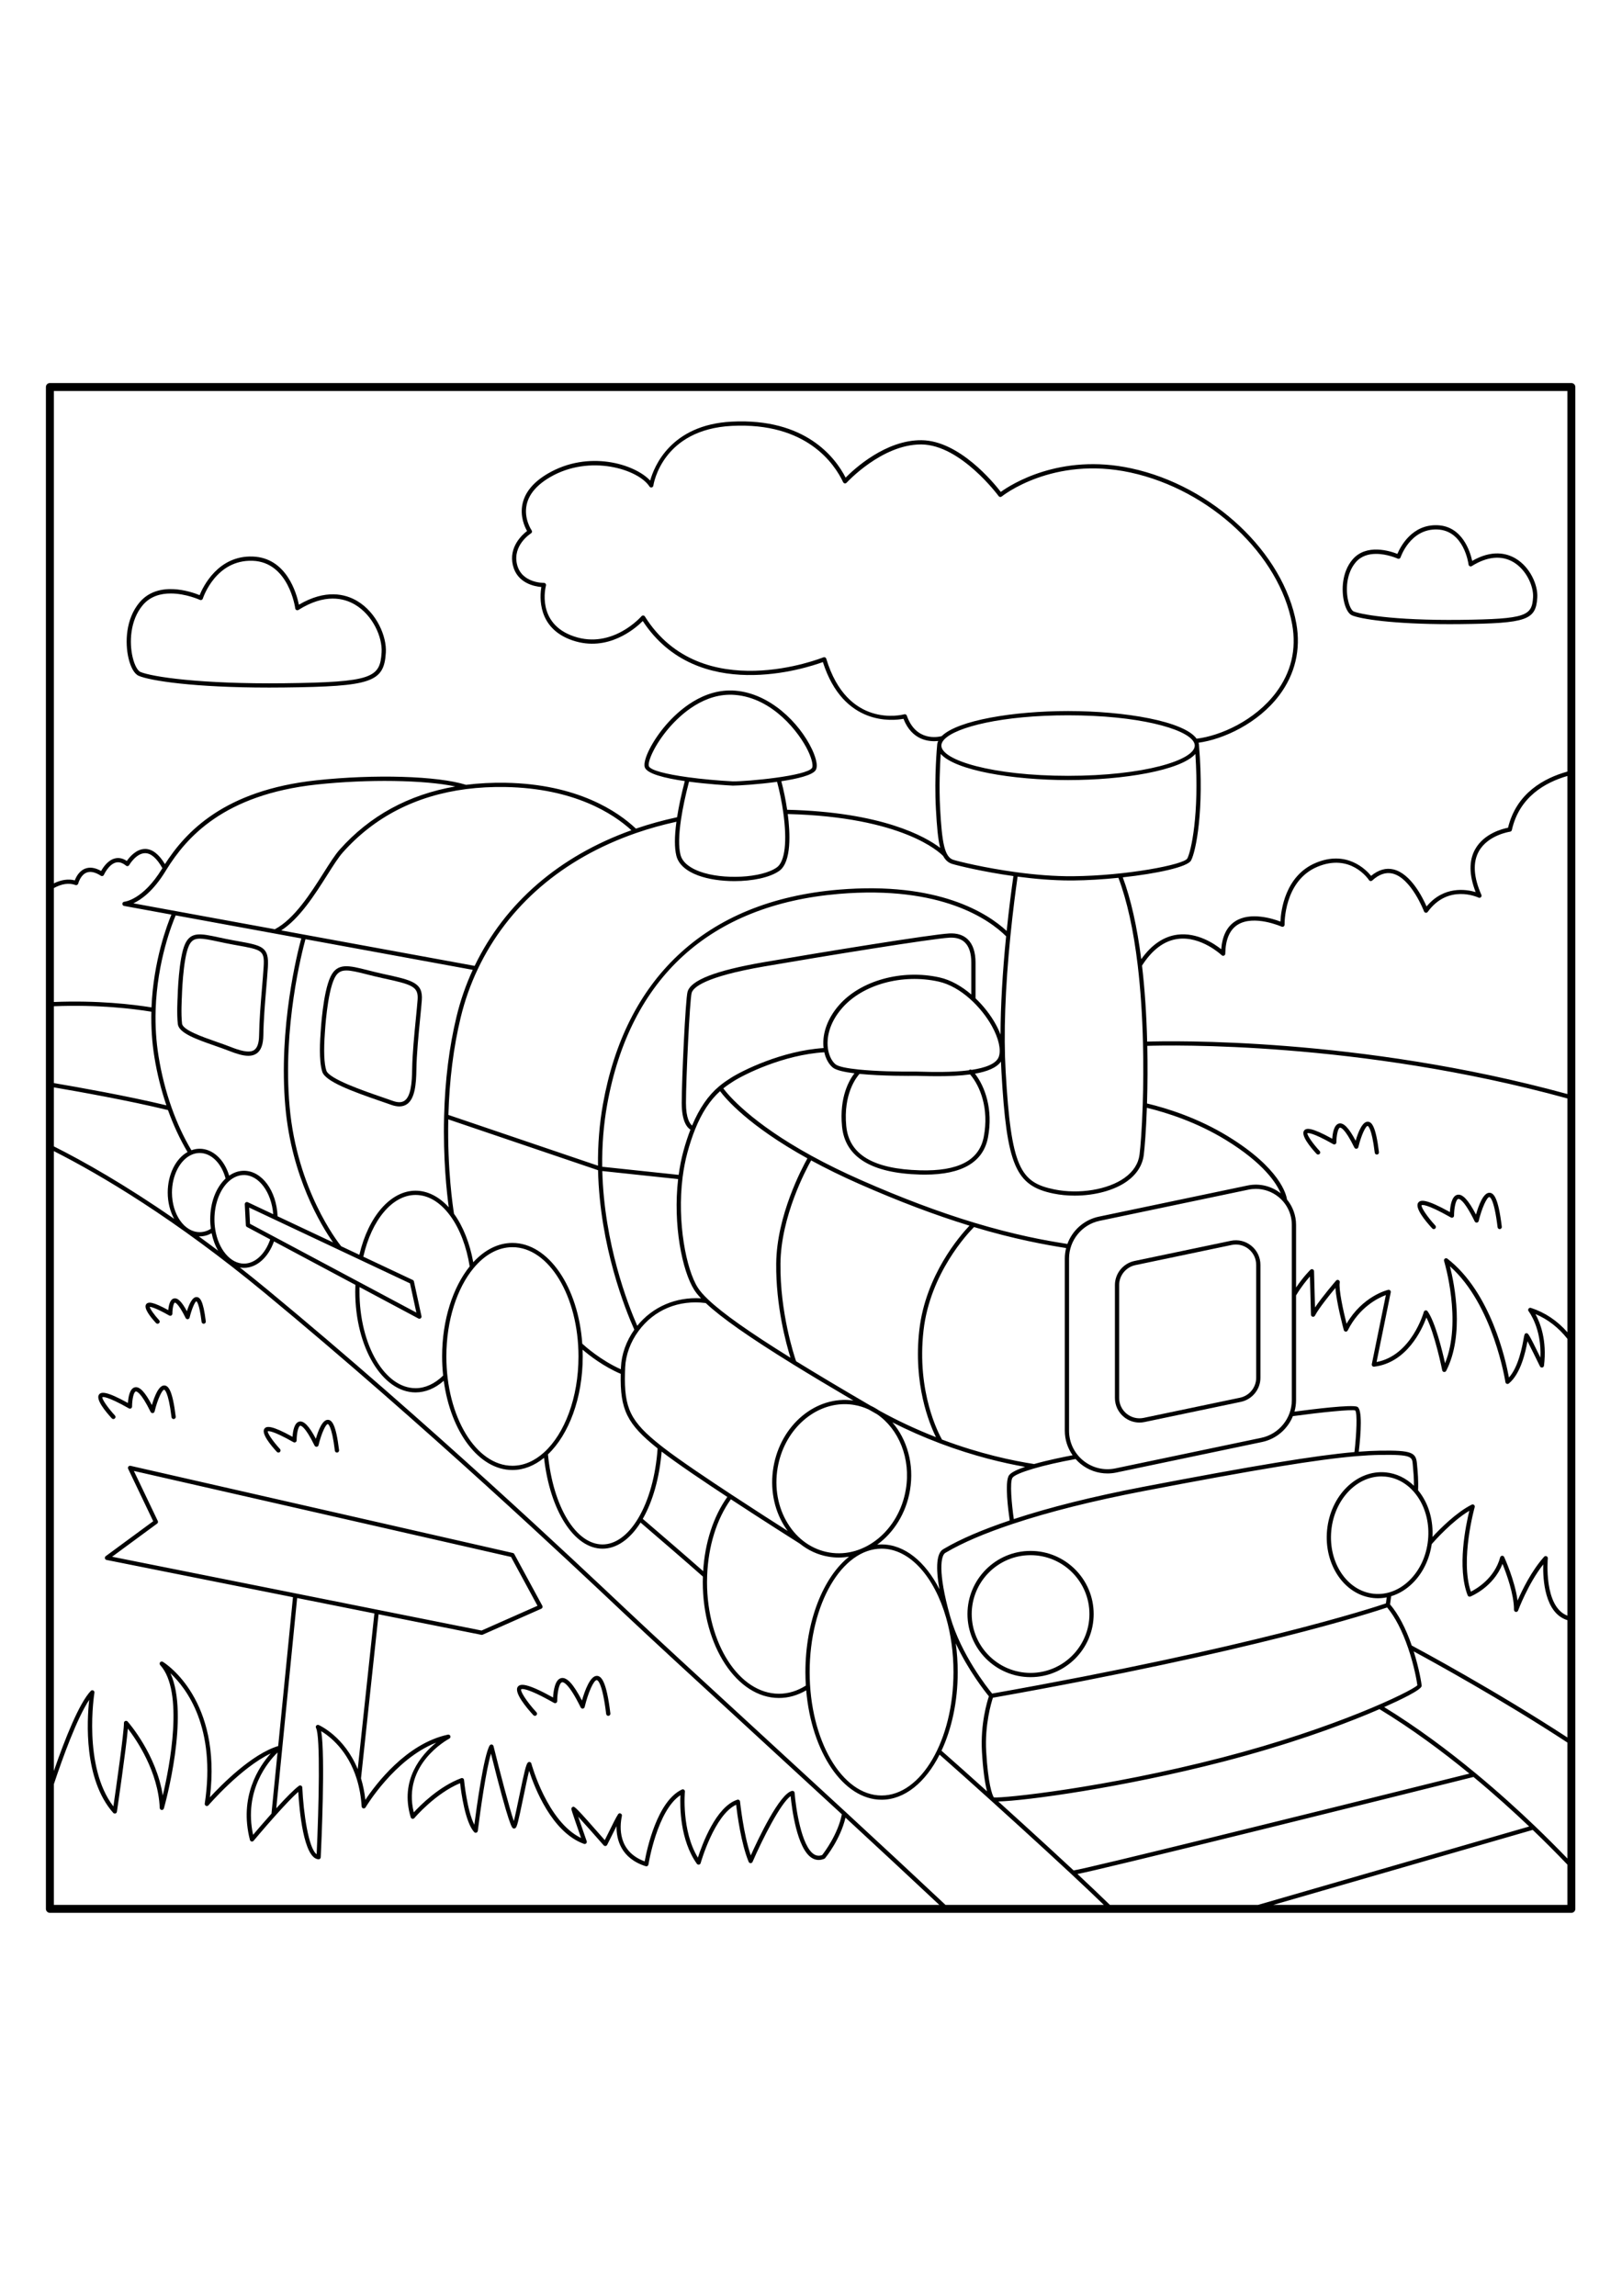 <?xml version="1.0" encoding="utf-8"?>
<!-- Generator: Adobe Illustrator 27.5.0, SVG Export Plug-In . SVG Version: 6.00 Build 0)  -->
<svg xmlns="http://www.w3.org/2000/svg" xmlns:xlink="http://www.w3.org/1999/xlink" viewBox="0 0 612 612" width="595" height="842" preserveAspectRatio="xMidYMid meet" data-scaled="true">
<g>
	<rect style="fill:#FFFFFF;" width="612" height="612"/>
	<g>
		<path d="M388.848,458.014c-13.127,0-23.808,10.68-23.808,23.808c0,13.128,10.68,23.808,23.808,23.808s23.808-10.68,23.808-23.808
			C412.656,468.694,401.976,458.014,388.848,458.014z M388.848,504.03c-12.246,0-22.208-9.963-22.208-22.208
			s9.962-22.208,22.208-22.208s22.208,9.962,22.208,22.208S401.094,504.03,388.848,504.03z"/>
		<path d="M472.149,342.91c-2.179-1.77-5.006-2.456-7.752-1.88l-36.348,7.611c-4.274,0.895-7.377,4.714-7.377,9.082v42.586
			c0,2.807,1.25,5.432,3.428,7.202c1.674,1.359,3.729,2.079,5.836,2.079c0.637,0,1.279-0.065,1.916-0.199l36.348-7.611
			c4.274-0.896,7.377-4.715,7.377-9.082v-42.586C475.577,347.305,474.328,344.68,472.149,342.91z M473.978,392.699
			c0,3.614-2.568,6.775-6.105,7.516l-36.348,7.611c-2.273,0.477-4.612-0.091-6.416-1.555c-1.803-1.465-2.837-3.637-2.837-5.96
			v-42.586c0-3.614,2.568-6.775,6.105-7.516l36.348-7.611c0.527-0.111,1.058-0.165,1.585-0.165c1.745,0,3.445,0.596,4.83,1.72
			c1.803,1.465,2.837,3.637,2.837,5.96V392.699z"/>
		<path d="M541.531,336.409c0.324-0.3,0.344-0.806,0.044-1.13c-3.021-3.27-5.481-6.941-5.183-7.676
			c0.133-0.092,1.559-0.752,11.039,4.625c0.248,0.141,0.552,0.139,0.797-0.004s0.397-0.407,0.397-0.691
			c0-2.804,0.652-6.08,1.588-6.297c0.301-0.075,2.051-0.002,6.218,8.489c0.149,0.303,0.473,0.483,0.806,0.442
			c0.335-0.037,0.611-0.28,0.69-0.608c1.151-4.791,3.103-9.083,4.035-9.046c0.071,0.004,1.747,0.229,3.097,11.406
			c0.049,0.406,0.395,0.705,0.793,0.705c0.032,0,0.064-0.002,0.097-0.006c0.439-0.053,0.751-0.452,0.699-0.89
			c-1.345-11.134-3.077-12.725-4.593-12.812c-2.353-0.144-4.15,4.722-5.144,8.214c-2.928-5.588-5.135-7.904-7.059-7.452
			c-2.117,0.491-2.658,4.208-2.787,6.512c-8.982-4.98-11.048-4.683-11.914-3.592c-1.518,1.914,2.637,6.942,5.249,9.769
			C540.699,336.688,541.206,336.708,541.531,336.409z"/>
		<path d="M497.883,308.286c0.324-0.3,0.344-0.806,0.044-1.13c-2.657-2.876-4.798-6.042-4.637-6.708
			c0.128-0.07,1.495-0.557,9.749,4.124c0.247,0.141,0.551,0.139,0.797-0.004c0.246-0.143,0.397-0.407,0.397-0.691
			c0.002-2.462,0.579-5.35,1.348-5.528c0.163-0.038,1.683-0.143,5.444,7.519c0.149,0.303,0.475,0.483,0.806,0.442
			c0.335-0.037,0.611-0.28,0.69-0.608c1.089-4.527,2.764-7.996,3.493-7.996c0.004,0,0.009,0,0.013,0
			c0.015,0.001,1.484,0.2,2.678,10.088c0.049,0.406,0.395,0.705,0.793,0.705c0.032,0,0.064-0.002,0.097-0.006
			c0.439-0.053,0.751-0.452,0.699-0.89c-1.206-9.986-2.787-11.414-4.174-11.494c-2.085-0.132-3.707,4.058-4.613,7.176
			c-2.584-4.883-4.554-6.891-6.287-6.495c-1.897,0.44-2.411,3.663-2.542,5.745c-7.957-4.396-9.816-4.109-10.606-3.112
			c-1.393,1.756,2.335,6.279,4.682,8.819C497.053,308.565,497.559,308.586,497.883,308.286z"/>
		<path d="M74.211,362.248c-1.634-0.086-2.893,2.761-3.679,5.352c-1.994-3.688-3.503-5.142-4.928-4.813
			c-1.51,0.351-1.972,2.723-2.109,4.398c-5.811-3.188-7.552-3.226-8.311-2.27c-1.114,1.405,1.389,4.662,3.685,7.147
			c0.299,0.324,0.806,0.345,1.13,0.044c0.324-0.3,0.344-0.806,0.044-1.13c-1.833-1.984-3.397-4.211-3.546-5.012
			c0.004,0,0.009,0,0.013,0c0.483,0,2.163,0.315,7.335,3.249c0.249,0.141,0.552,0.139,0.797-0.004
			c0.246-0.144,0.397-0.407,0.397-0.691c0-2.131,0.509-4.076,0.925-4.172c0.018,0.001,1.187-0.085,4.081,5.812
			c0.149,0.303,0.474,0.485,0.806,0.442c0.335-0.037,0.611-0.28,0.69-0.608c0.729-3.036,1.972-5.967,2.543-6.153
			c0.112,0.05,1.119,0.691,1.975,7.777c0.049,0.406,0.395,0.705,0.793,0.705c0.032,0,0.064-0.002,0.097-0.006
			c0.439-0.053,0.751-0.452,0.699-0.89C76.69,363.479,75.43,362.318,74.211,362.248z"/>
		<path d="M225.277,505.15c-2.582-0.147-4.665,5.666-5.693,9.303c-3.29-6.328-5.742-8.949-7.866-8.457
			c-2.342,0.544-2.905,4.909-3.037,7.313c-10.074-5.596-12.378-5.226-13.277-4.094c-1.709,2.155,3.514,8.241,5.839,10.757
			c0.3,0.324,0.806,0.344,1.13,0.044c0.324-0.299,0.344-0.806,0.045-1.13c-3.777-4.09-6.198-8.023-5.761-8.677
			c0.047-0.047,1.3-1.15,12.39,5.14c0.247,0.141,0.551,0.139,0.797-0.004c0.246-0.144,0.397-0.407,0.397-0.691
			c0-2.797,0.639-6.821,1.837-7.099c0.354-0.079,2.355-0.015,7.024,9.499c0.149,0.303,0.474,0.484,0.806,0.442
			c0.335-0.037,0.611-0.28,0.69-0.608c1.313-5.467,3.443-10.217,4.585-10.141c0.205,0.012,2.045,0.471,3.532,12.778
			c0.049,0.406,0.395,0.705,0.793,0.705c0.032,0,0.064-0.002,0.097-0.006c0.439-0.053,0.751-0.452,0.699-0.89
			C228.807,506.933,226.831,505.24,225.277,505.15z"/>
		<path d="M123.776,408.56c-2.126-0.121-3.695,4.042-4.599,7.149c-2.574-4.863-4.53-6.869-6.267-6.471
			c-1.891,0.439-2.404,3.649-2.536,5.726c-7.932-4.382-9.785-4.092-10.572-3.1c-1.39,1.752,2.328,6.262,4.667,8.794
			c0.298,0.324,0.806,0.344,1.13,0.045c0.324-0.3,0.344-0.806,0.045-1.131c-2.646-2.865-4.78-6.021-4.623-6.683
			c0.13-0.071,1.493-0.553,9.715,4.11c0.247,0.141,0.551,0.139,0.797-0.004c0.246-0.144,0.397-0.407,0.397-0.691
			c0-2.453,0.574-5.33,1.341-5.508c0.16-0.042,1.674-0.146,5.424,7.494c0.149,0.303,0.473,0.485,0.806,0.442
			c0.335-0.037,0.611-0.28,0.69-0.608c1.084-4.512,2.752-7.969,3.479-7.969c0.004,0,0.009,0,0.013,0
			c0.015,0,1.477,0.198,2.667,10.054c0.049,0.406,0.395,0.705,0.793,0.705c0.032,0,0.064-0.002,0.097-0.006
			c0.439-0.053,0.751-0.452,0.699-0.89C126.737,410.064,125.16,408.64,123.776,408.56z"/>
		<path d="M62.04,395.602c-2.134-0.135-3.8,4.197-4.725,7.395c-2.656-5.031-4.67-7.11-6.45-6.697
			c-1.943,0.451-2.463,3.778-2.594,5.907c-8.173-4.52-10.075-4.229-10.882-3.213c-1.419,1.789,2.399,6.419,4.801,9.02
			c0.299,0.324,0.806,0.344,1.131,0.045c0.324-0.3,0.344-0.806,0.045-1.131c-2.743-2.97-4.941-6.228-4.751-6.913
			c0.13-0.073,1.516-0.593,10.02,4.23c0.247,0.141,0.551,0.139,0.797-0.004c0.246-0.143,0.397-0.407,0.397-0.691
			c0.002-2.539,0.577-5.5,1.398-5.69c0.166-0.036,1.742-0.151,5.607,7.724c0.149,0.303,0.475,0.48,0.806,0.442
			c0.335-0.037,0.611-0.28,0.69-0.608c1.125-4.683,2.903-8.292,3.617-8.217c0.015,0.001,1.54,0.206,2.767,10.367
			c0.049,0.406,0.395,0.705,0.793,0.705c0.032,0,0.064-0.002,0.097-0.006c0.439-0.053,0.751-0.452,0.699-0.89
			C65.067,397.146,63.455,395.683,62.04,395.602z"/>
		<path d="M52.318,127.897c4.282,1.856,20.771,4.444,49.27,4.444c1.827,0,3.704-0.01,5.63-0.033
			c33.013-0.379,37.674-1.977,38.364-13.147c0.382-6.192-3.555-15.17-10.805-19.475c-4.499-2.672-11.918-4.529-22.001,1.393
			c-0.846-4.146-4.593-17.718-17.425-18.168c-13.013-0.469-18.709,11.314-20.033,14.56c-3.265-1.329-15.628-5.593-22.654,2.721
			c-5.265,6.23-5.542,15.234-4.178,21.053C49.313,124.775,50.71,127.201,52.318,127.897z M53.886,101.225
			c2.841-3.362,6.785-4.381,10.523-4.381c5.708,0,10.937,2.377,11.022,2.417c0.208,0.096,0.446,0.099,0.656,0.008
			c0.21-0.091,0.371-0.268,0.442-0.485c0.196-0.603,4.977-14.737,18.766-14.274c13.71,0.481,16.082,17.787,16.104,17.961
			c0.035,0.271,0.205,0.505,0.452,0.622c0.246,0.116,0.535,0.1,0.767-0.046c9.916-6.228,17.078-4.517,21.342-1.985
			c6.724,3.992,10.377,12.288,10.025,18c-0.589,9.535-3.365,11.262-36.786,11.646c-31.484,0.358-49.983-2.433-54.245-4.279
			c-0.892-0.387-2.138-2.253-2.911-5.551C48.766,115.422,49.005,107,53.886,101.225z"/>
		<path d="M510.104,105.084c3.213,1.393,15.565,3.336,36.892,3.335c1.36,0,2.759-0.008,4.191-0.024
			c24.82-0.286,28.325-1.501,28.85-10.009c0.289-4.686-2.687-11.477-8.167-14.731c-3.371-2.002-8.903-3.402-16.395,0.899
			c-0.745-3.42-3.69-13.124-13.146-13.455c-9.599-0.359-13.942,8.121-15.078,10.814c-2.724-1.077-11.757-3.998-16.962,2.163
			c-3.98,4.71-4.192,11.509-3.163,15.899C507.757,102.676,508.843,104.538,510.104,105.084z M511.51,85.109
			c2.075-2.456,4.962-3.201,7.706-3.201c4.211,0,8.081,1.758,8.145,1.788c0.207,0.096,0.446,0.1,0.656,0.008
			s0.371-0.269,0.441-0.486c0.035-0.109,3.64-10.856,13.815-10.52c10.065,0.354,11.766,12.711,11.833,13.237
			c0.035,0.271,0.205,0.505,0.452,0.622c0.247,0.116,0.535,0.1,0.767-0.046c5.792-3.638,11.23-4.15,15.728-1.479
			c4.889,2.903,7.642,9.142,7.388,13.256c-0.43,6.961-2.488,8.223-27.272,8.508c-26.319,0.303-38.304-2.259-40.429-3.179
			c-0.62-0.269-1.496-1.611-2.057-4.005C507.739,95.581,507.913,89.365,511.51,85.109z"/>
		<path d="M81.153,267.474c1.854,0.648,3.606,1.261,5.158,1.871c2.889,1.136,5.362,1.901,7.393,1.901c1.173,0,2.2-0.255,3.073-0.842
			c1.694-1.137,2.54-3.4,2.586-6.918c0.076-5.635,0.608-11.977,1.078-17.571c0.245-2.911,0.476-5.66,0.629-8.124
			c0.48-7.679-2.059-8.135-11.506-9.83l-1.337-0.24c-2.13-0.385-4.018-0.791-5.684-1.147c-6.799-1.459-10.546-2.263-12.727,2.514
			c-2.415,5.291-2.787,19.334-2.805,20.117c-0.024,0.415-0.362,6.363,0.09,10.096C67.515,262.706,74.14,265.021,81.153,267.474z
			 M68.609,249.284c0-0.009,0-0.019,0.001-0.029c0.003-0.144,0.365-14.475,2.661-19.505c0.893-1.955,2.022-2.698,4.125-2.698
			c1.6,0,3.762,0.43,6.812,1.084c1.678,0.36,3.579,0.768,5.734,1.157l1.339,0.241c9.582,1.719,10.583,1.899,10.192,8.155
			c-0.153,2.446-0.383,5.187-0.627,8.089c-0.472,5.621-1.007,11.993-1.083,17.684c-0.04,2.954-0.654,4.79-1.879,5.612
			c-1.916,1.286-5.619,0.105-8.988-1.22c-1.58-0.622-3.346-1.239-5.216-1.893c-5.359-1.873-12.698-4.439-12.991-6.856
			C68.249,255.465,68.605,249.346,68.609,249.284z"/>
		<path d="M144.635,240.368c-2.194-0.475-4.171-0.977-5.915-1.42c-7.13-1.811-11.435-2.904-13.997,2.425
			c-2.873,5.977-3.684,20.103-3.722,20.798l-0.011,0.154c-0.19,2.655-0.768,10.736,0.619,14.981
			c1.186,3.632,11.153,7.32,22.147,11.094c1.446,0.496,2.76,0.947,3.857,1.341c1.111,0.399,2.13,0.599,3.055,0.599
			c1.104,0,2.071-0.285,2.893-0.854c2.99-2.072,3.474-7.535,3.551-13.129c0.079-5.686,0.821-13.212,1.418-19.26
			c0.264-2.677,0.492-4.989,0.63-6.797C159.67,243.624,155.577,242.737,144.635,240.368z M157.563,250.178
			c-0.137,1.791-0.364,4.094-0.627,6.762c-0.6,6.078-1.345,13.642-1.425,19.395c-0.068,4.919-0.462,10.173-2.863,11.837
			c-1.074,0.744-2.544,0.766-4.495,0.064c-1.103-0.396-2.425-0.85-3.878-1.349c-7.027-2.412-20.109-6.902-21.146-10.078
			c-0.855-2.619-1.038-7.453-0.543-14.37l0.011-0.161c0-0.004,0-0.009,0.001-0.013c0.008-0.144,0.82-14.486,3.567-20.199
			c1.041-2.165,2.325-3.004,4.518-3.004c1.807,0,4.231,0.57,7.643,1.437c1.757,0.446,3.749,0.952,5.97,1.433
			C155.58,244.375,157.955,245.07,157.563,250.178z"/>
		<path d="M592.893,17.464H18.821c-0.829,0-1.5,0.671-1.5,1.5v574.071c0,0.829,0.671,1.5,1.5,1.5h574.072c0.829,0,1.5-0.671,1.5-1.5
			V18.964C594.393,18.136,593.722,17.464,592.893,17.464z M418.773,591.536c-3.46-3.37-7.567-7.28-12.242-11.653
			c2.51-0.473,8.008-1.76,20.463-4.758c11.718-2.821,28.113-6.83,48.728-11.916c32.448-8.005,66.566-16.511,79.729-19.797
			l0.516-0.129c8.053,6.671,15.175,13.132,21.01,18.686l-102.303,29.567H418.773z M356.746,591.536
			c-11.047-10.374-24.036-22.453-37.674-35.034c-11.873-10.955-23.906-22.01-35.187-32.374
			c-20.017-18.39-37.305-34.272-47.517-43.911c-18.575-17.526-75.1-70.86-135.359-120.665c-3.567-2.947-7.064-5.76-10.493-8.458
			c0.5,0.085,1.006,0.143,1.522,0.143c4.812,0,9.184-3.887,11.34-9.976l30.72,16.39c-0.037,0.8-0.06,1.637-0.06,2.521
			c0,20.981,10.209,38.05,22.758,38.05c3.735,0,7.384-1.518,10.639-4.387c2.609,19.222,13.231,33.658,25.909,33.658
			c4.291,0,8.344-1.664,11.934-4.597c2.223,19.947,11.377,34.271,22.064,34.271c5.271,0,10.337-3.496,14.347-9.855
			c7.305,6.259,17.013,14.617,23.523,20.381c-0.023,0.698-0.041,1.399-0.041,2.101c0,24.094,12.888,43.695,28.729,43.695
			c3.562,0,7.017-0.975,10.291-2.887c2,23.302,13.986,41.27,28.436,41.27c8.761,0,16.614-6.613,21.888-17.008
			c5.724,5.043,12.263,10.884,19.469,17.391c0.01,0.009,0.019,0.024,0.029,0.033c0.003,0.003,0.012,0.004,0.015,0.007
			c7.244,6.542,14.055,12.742,20.821,18.953c3.407,3.128,6.516,6.008,9.376,8.669c0.002,0.003,0.003,0.006,0.006,0.008
			c0.029,0.029,0.058,0.056,0.089,0.08c4.604,4.296,8.675,8.158,12.156,11.529H356.746z M258.091,548.09
			c-0.235-0.166-0.543-0.192-0.801-0.07c-9.383,4.413-13.238,22.686-14.042,27.108c-10.146-3.723-9.444-13.03-8.644-16.938
			c0.041-0.2,0.056-0.286,0.057-0.384c0-0.004,0.002-0.008,0.002-0.012v-0.008c0-0.001-0.001-0.002-0.001-0.003
			c0-0.003,0.001-0.005,0.001-0.008c-0.003-0.112-0.028-0.216-0.07-0.311c-0.007-0.016-0.022-0.027-0.03-0.043
			c-0.041-0.076-0.087-0.148-0.15-0.207c-0.142-0.137-0.331-0.212-0.533-0.214c-0.013-0.001-0.023-0.007-0.036-0.007
			c-0.002,0-0.004,0.001-0.006,0.001c-0.009,0-0.018-0.005-0.027-0.004c-0.082-0.011-0.185,0.01-0.286,0.074
			c-0.036,0.017-0.062,0.049-0.095,0.071c-0.046,0.03-0.092,0.059-0.131,0.098c-0.03,0.031-0.051,0.067-0.077,0.102
			c-0.035,0.048-0.066,0.097-0.09,0.152c-0.007,0.016-0.02,0.027-0.026,0.044c-0.617,0.905-1.81,3.3-4.916,9.582
			c-11.272-12.856-11.425-12.804-12.092-12.541c-0.315,0.124-0.523,0.445-0.512,0.783c0.008,0.242,0.02,0.522,3.673,10.965
			c-12.774-6.154-18.711-27.871-18.771-28.099c-0.072-0.269-0.278-0.482-0.545-0.561c-0.27-0.079-0.556-0.014-0.763,0.173
			c-0.679,0.612-1.35,3.456-3.303,12.918c-0.672,3.254-1.464,7.092-2.005,9.184c-1.624-4.638-5.363-18.996-7.665-28.288
			c-0.078-0.315-0.339-0.552-0.661-0.599c-0.322-0.047-0.64,0.105-0.805,0.385c-2.235,3.787-4.918,23.315-5.771,29.877
			c-2.76-5.315-3.873-16.763-3.885-16.893c-0.023-0.248-0.161-0.47-0.372-0.603c-0.21-0.132-0.47-0.158-0.704-0.072
			c-8.303,3.09-15.351,10.141-17.886,12.895c-4.461-18.055,12.672-27.431,13.422-27.831c0.352-0.188,0.512-0.606,0.375-0.98
			c-0.137-0.375-0.533-0.595-0.918-0.508c-15.792,3.375-27.4,18.95-31.155,24.6c-0.313-2.841-0.864-5.557-1.64-8.106l6.628-61.893
			l38.794,7.748c0.052,0.01,0.104,0.015,0.157,0.015c0.111,0,0.221-0.023,0.324-0.068l22.136-9.795
			c0.204-0.09,0.361-0.262,0.434-0.473c0.072-0.211,0.052-0.443-0.054-0.64l-10.579-19.51c-0.109-0.202-0.301-0.348-0.525-0.398
			l-144.27-32.884c-0.299-0.069-0.611,0.04-0.803,0.28c-0.191,0.24-0.229,0.568-0.097,0.845l9.453,19.772l-17.919,13.181
			c-0.255,0.188-0.375,0.509-0.307,0.818c0.068,0.31,0.313,0.549,0.624,0.611l70.334,14.048l-5.575,56.145
			c-9.965,3.003-21.435,14.641-25.764,19.344c4.501-36.604-16.35-50.241-17.7-51.079c-0.029-0.021-0.062-0.029-0.093-0.046
			c-0.027-0.015-0.053-0.029-0.081-0.04c-0.074-0.031-0.149-0.048-0.228-0.055c-0.017-0.001-0.032-0.005-0.049-0.005
			c-0.091-0.003-0.18,0.011-0.268,0.04c-0.008,0.003-0.015,0.003-0.023,0.006c-0.108,0.039-0.211,0.094-0.298,0.18
			c-0.067,0.067-0.112,0.146-0.15,0.227c-0.002,0.004-0.005,0.007-0.007,0.011c-0.034,0.076-0.049,0.156-0.058,0.238
			c-0.003,0.023-0.012,0.045-0.013,0.068c-0.002,0.063,0.014,0.123,0.027,0.185c0.008,0.041,0.009,0.083,0.024,0.123
			c0.019,0.051,0.055,0.095,0.085,0.142c0.025,0.039,0.038,0.082,0.07,0.116c9.103,9.969,3.571,38.256,0.979,49.225
			c-2.383-15.424-12.774-27.365-13.257-27.913c-0.224-0.253-0.582-0.339-0.894-0.215c-0.313,0.124-0.516,0.431-0.506,0.767
			c0.091,3.153-3.037,25.007-3.972,31.456c-11.592-15.068-7.207-42.604-7.16-42.888c0.058-0.347-0.119-0.691-0.434-0.848
			s-0.695-0.089-0.937,0.167c-4.383,4.639-9.675,17.89-13.937,30.213V307.2c17.915,9.081,45.759,25.574,79.669,53.587
			c60.218,49.771,116.715,103.078,135.28,120.595c10.22,9.646,27.511,25.531,47.532,43.925
			c11.174,10.265,23.085,21.209,34.849,32.061c-1.533,7.621-6.567,14.27-7.428,15.363c-1.103,0.409-2.099,0.325-3.043-0.255
			c-4.828-2.962-6.952-17.758-7.363-23.21c-0.018-0.229-0.132-0.44-0.316-0.579c-0.184-0.138-0.417-0.188-0.643-0.145
			c-4.72,0.968-12.882,18.333-15.578,24.341c-2.773-7.996-4.038-20.197-4.052-20.33c-0.024-0.24-0.156-0.457-0.358-0.588
			c-0.203-0.133-0.454-0.167-0.683-0.092c-8.031,2.582-13.275,16.908-14.863,21.836c-6.245-10.191-4.913-24.735-4.898-24.888
			C258.455,548.536,258.327,548.256,258.091,548.09z M120.266,523.694c-0.01-0.004-0.02-0.003-0.03-0.007
			c-0.085-0.034-0.175-0.056-0.272-0.059c-0.003,0-0.007-0.002-0.01-0.002c-0.005,0-0.009-0.002-0.014-0.002
			c-0.069,0-0.132,0.023-0.196,0.04c-0.032,0.008-0.065,0.007-0.095,0.019c-0.072,0.029-0.133,0.074-0.193,0.122
			c-0.021,0.016-0.046,0.026-0.065,0.044c-0.073,0.071-0.133,0.155-0.175,0.249c-0.001,0.002-0.003,0.003-0.004,0.005c0,0,0,0,0,0
			c-0.044,0.1-0.071,0.209-0.071,0.325c0,0.026,0.017,0.048,0.02,0.074c0.009,0.092,0.03,0.179,0.07,0.262
			c0.009,0.019,0.006,0.043,0.016,0.062c1.672,2.918,1.064,29.664,0.226,47.611c-3.051-2.173-4.984-15.54-5.413-25.195
			c-0.013-0.294-0.187-0.558-0.453-0.685c-0.265-0.128-0.58-0.1-0.818,0.074c-1.683,1.227-4.559,4.076-8.551,8.471l7.876-79.32
			l29.146,5.821l-6.286,58.739C129.951,528.084,120.69,523.881,120.266,523.694z M102.431,557.112
			c-2.877,3.216-5.54,6.339-6.939,7.995c-3.61-16.741,5.766-27.693,9.231-31.07L102.431,557.112z M59.534,446.718l-9.025-18.876
			l142.303,32.436l9.993,18.429l-21.111,9.342L42.294,460.207l16.992-12.499C59.596,447.48,59.7,447.065,59.534,446.718z
			 M175.847,170.639c0.009-0.001,0.018-0.003,0.026-0.004c4.749-0.61,9.737-0.877,14.825-0.783
			c25.979,0.473,40.673,10.042,47.542,16.306c-27.284,9.793-47.709,27.449-59.149,51.165l-72.976-13.373
			c6.987-4.531,12.708-13.56,17.381-20.934c2.254-3.557,4.201-6.629,5.847-8.477c11.914-13.392,27.558-21.433,46.498-23.9
			C175.843,170.639,175.845,170.639,175.847,170.639z M276.509,167.724c-5.815-0.309-11.757-0.855-16.905-1.559
			c-0.005-0.001-0.009-0.005-0.014-0.007c-0.022-0.006-0.043,0-0.065-0.004c-8.194-1.124-14.357-2.649-14.731-4.26
			c-0.42-1.811,2.304-8.167,7.696-14.408c4.346-5.03,13.351-13.328,24.86-12.377c14.336,1.184,24.261,14.284,27.507,21.045
			c1.806,3.763,1.91,5.948,1.539,6.499C304.328,165.718,282.028,167.769,276.509,167.724z M276.441,169.323
			c0.045,0.002,0.09,0.001,0.141,0.001c1.903,0,9.42-0.437,16.622-1.431c0.965,3.627,1.784,7.648,2.312,11.429
			c1.559,11.05,0.678,18.653-2.415,20.859c-5.633,4.007-20.338,4.782-29.138,1.534c-2.832-1.045-6.382-2.991-7.215-6.322
			c-0.738-2.958-0.666-7.454,0.214-13.362c0.622-4.167,1.638-8.944,3.013-14.196C266.941,168.763,273.973,169.192,276.441,169.323z
			 M255.196,195.781c0.793,3.173,3.634,5.744,8.213,7.435c3.912,1.444,8.834,2.135,13.686,2.135c6.764,0,13.389-1.344,16.935-3.867
			c4.708-3.359,4.103-14.486,3.196-21.445c43.26,1.111,57.188,14.321,58.65,15.843c0.823,1.546,1.912,2.524,3.401,2.979
			c2.043,0.624,11.462,2.952,23.095,4.582c-0.704,4.906-1.666,12.172-2.545,20.696c-7.103-6.574-25.651-18.752-63.438-15.565
			c-25.085,2.119-45.511,10.479-60.71,24.848c-14.467,13.678-23.945,32.517-28.168,55.993c-1.337,7.44-1.965,15.27-1.885,23.287
			l-56.439-19.153c0.366-13.196,1.927-25.589,4.652-36.836c1.526-6.295,3.686-12.402,6.419-18.152
			c11.371-23.963,32.027-41.719,59.736-51.348c4.874-1.692,9.996-3.117,15.23-4.266
			C254.474,188.497,254.458,192.821,255.196,195.781z M205.859,93.154c-0.156-0.199-0.402-0.305-0.65-0.305
			c-0.098-0.005-8.425,0.158-10.134-6.989c-1.72-7.192,4.998-11.513,5.285-11.694c0.186-0.117,0.316-0.305,0.359-0.52
			c0.043-0.215-0.003-0.438-0.129-0.618c-0.03-0.043-3.026-4.391-1.875-9.673c0.866-3.968,3.826-7.455,8.799-10.363
			c15.049-8.798,33.347-2.987,37.537,3.502c0.18,0.279,0.517,0.417,0.84,0.348c0.325-0.07,0.573-0.334,0.623-0.664
			c0.131-0.866,3.5-21.238,29.661-22.555c28.174-1.416,38.721,14.382,41.949,21.24c0.114,0.242,0.341,0.411,0.605,0.45
			s0.531-0.055,0.711-0.253c0.132-0.146,13.291-14.433,28.021-14.433c0.083,0,0.168,0,0.251,0.001
			c14.794,0.165,28.95,19.298,29.091,19.491c0.13,0.177,0.327,0.293,0.545,0.321c0.219,0.029,0.438-0.036,0.608-0.175
			c0.188-0.155,19.214-15.391,48.529-9.063c30.116,6.503,56.365,31.127,61.059,57.278c1.698,9.46-0.367,18.141-6.138,25.802
			c-7.884,10.465-20.917,16.275-29.917,17.342c-4.675-6.578-26.908-10.427-48.497-10.427c-20.51,0-41.614,3.472-47.681,9.46
			c-1.289,0.345-9.691,2.167-13.155-7.728c-0.139-0.396-0.562-0.62-0.965-0.508c-0.872,0.235-21.454,5.478-29.436-20.986
			c-0.065-0.216-0.219-0.395-0.423-0.492c-0.204-0.096-0.439-0.103-0.648-0.017c-0.458,0.188-46.093,18.487-67.358-15.404
			c-0.135-0.215-0.365-0.354-0.619-0.373c-0.255-0.017-0.501,0.084-0.667,0.278c-0.107,0.126-10.92,12.519-25.448,7.621
			c-14.294-4.818-10.747-18.607-10.589-19.192C206.069,93.614,206.016,93.353,205.859,93.154z M356.277,151.918
			c4.424-4.738,22.08-9.119,46.714-9.119c26.225,0,44.544,4.964,47.405,10.04c0.004,0.008,0.008,0.016,0.013,0.024
			c0.25,0.451,0.39,0.903,0.39,1.352c0,5.513-19.21,11.416-47.808,11.416c-28.597,0-47.807-5.903-47.807-11.416
			c0-0.735,0.352-1.478,1.013-2.212C356.228,151.978,356.25,151.947,356.277,151.918z M354.94,157.365
			c5.508,6.235,27.083,9.866,48.051,9.866c20.953,0,42.512-3.626,48.039-9.853c1.529,22.824-1.636,36.818-3.041,39.427
			c-1.254,2.33-23.015,6.519-43.079,6.698c-7.182,0.073-14.677-0.592-21.468-1.515c-0.018-0.004-0.032-0.015-0.05-0.018
			c-0.021-0.003-0.04,0.005-0.061,0.003c-11.847-1.616-21.526-4.013-23.588-4.643c-3.437-1.05-4.325-6.775-5.016-19.212
			C354.263,169.757,354.652,161.626,354.94,157.365z M497.011,199.967c12.54-5.293,19.251,4.581,19.531,5.003
			c0.129,0.195,0.337,0.324,0.57,0.353c0.231,0.028,0.466-0.045,0.638-0.203c2.559-2.341,5.132-3.222,7.649-2.626
			c7.063,1.684,11.855,14.153,11.902,14.279c0.104,0.275,0.351,0.471,0.642,0.51c0.292,0.037,0.581-0.084,0.753-0.323
			c7.703-10.594,18.708-5.604,19.173-5.386c0.304,0.142,0.661,0.081,0.899-0.152c0.238-0.233,0.308-0.59,0.173-0.895
			c-2.964-6.708-3.287-12.228-0.958-16.407c3.452-6.195,11.703-7.405,11.786-7.417c0.331-0.046,0.599-0.292,0.671-0.618
			c2.792-12.484,12.589-17.98,20.952-20.395v119.982c-78.715-21.562-150.217-20.044-158.552-19.779
			c-0.262-10.283-0.914-19.926-1.943-28.677c3.863-6.042,8.439-9.435,13.608-10.078c8.749-1.092,16.375,6.089,16.452,6.162
			c0.23,0.219,0.568,0.28,0.861,0.159c0.293-0.123,0.486-0.407,0.491-0.725c0.087-5.334,1.651-9.006,4.647-10.911
			c6.154-3.912,16.501,0.651,16.605,0.698c0.25,0.112,0.543,0.089,0.772-0.065c0.229-0.153,0.363-0.414,0.355-0.689
			C484.685,221.602,484.343,205.331,497.011,199.967z M405.094,578.541c-2.803-2.607-5.839-5.419-9.163-8.47
			c-6.275-5.761-12.604-11.523-19.266-17.546c10.086-0.2,47.062-5.245,84.868-15.029c24.62-6.371,43.178-13.229,54.41-17.861
			c0.563-0.232,2.307-0.956,4.55-1.931c12.202,7.405,23.753,15.974,33.932,24.315C488.295,558.524,410.66,577.704,405.094,578.541z
			 M205.297,420.833c-3.551,3.224-7.625,5.061-11.954,5.061c-13.745,0-24.928-18.496-24.928-41.229
			c0-13.681,4.053-25.82,10.274-33.324c0.006-0.008,0.013-0.014,0.018-0.021c4.113-4.952,9.17-7.884,14.635-7.884
			c13.745,0,24.927,18.496,24.927,41.229c0,15.548-5.232,29.109-12.935,36.132C205.323,420.81,205.308,420.819,205.297,420.833z
			 M103.694,225.132c0.001,0,0.003,0,0.004,0l9.982,1.83c-1.429,5.215-8.674,33.596-6.004,63.578
			c2.347,26.362,13.456,44.628,17.984,51.095l-20.923-9.857c-0.411-9.663-5.916-17.165-12.698-17.165
			c-1.939,0-3.842,0.638-5.57,1.843c-1.857-6.119-6.218-10.15-11.126-10.15c-1.069,0-2.114,0.198-3.119,0.569
			c-2.889-4.835-5.407-10.242-7.481-16.095c-2.165-6.092-3.819-12.602-4.916-19.347c-0.914-5.628-1.286-11.508-1.106-17.475
			c0.573-18.441,6.312-32.758,7.566-35.68L103.694,225.132z M229.085,289.698c8.622-47.925,38.857-75.426,87.438-79.529
			c38.915-3.285,56.942,9.876,63.099,15.992c-1.363,13.666-2.07,26.079-2.115,37.084c-0.497-1.31-1.124-2.667-1.9-4.059
			c-1.802-3.231-4.405-6.648-7.524-9.627v-13.421c0-4.009-1.002-6.994-2.979-8.873c-1.677-1.594-4.007-2.331-6.92-2.179
			c-6.713,0.35-48.533,7.152-70.058,10.862c-18.127,3.125-27.518,6.78-28.709,11.175c-0.785,2.894-2.197,33.26-2.197,41.893
			c0,7.001,2.05,9.315,3.29,10.077c-0.975,2.51-1.881,5.272-2.689,8.252c-0.75,2.784-1.333,5.75-1.752,8.818l-28.844-3.061
			C227.121,305.039,227.742,297.168,229.085,289.698z M583.531,460.018c-0.318-0.138-0.687-0.059-0.917,0.199
			c-4.734,5.289-8.241,12.455-10.017,16.543c-1.031-7.626-4.872-16.046-5.06-16.454c-0.14-0.305-0.458-0.495-0.792-0.463
			c-0.335,0.028-0.618,0.262-0.706,0.587c-2.149,7.89-8.822,11.828-11.074,12.957c-4.093-12.048,1.398-31.696,1.456-31.898
			c0.087-0.305-0.015-0.633-0.259-0.835c-0.245-0.202-0.586-0.241-0.869-0.099c-5.796,2.906-11.933,9.087-14.813,12.199
			c0.313-5.853-1.146-11.493-4.207-15.999c-0.387-0.57-0.795-1.11-1.22-1.627c0.183-3.573-0.149-7.119-0.352-9.263l-0.057-0.652
			c-0.351-4.251-1.692-5.223-14.089-5.012c-2.438,0.037-5.032,0.169-7.871,0.39c0.843-7.378,1.371-15.911-0.529-16.927
			c-1.855-0.993-17.319,0.948-23.74,1.81c0.39-1.385,0.605-2.835,0.605-4.325v-39.51c1.87-3.152,3.935-5.683,5.235-7.148
			l0.388,14.421c0.01,0.364,0.264,0.676,0.619,0.758c0.357,0.084,0.721-0.085,0.889-0.408c1.463-2.793,5.53-7.824,7.723-10.457
			c0.355,5.458,3.023,15.403,3.156,15.895c0.086,0.32,0.362,0.554,0.692,0.587c0.326,0.031,0.647-0.141,0.795-0.438
			c4.441-8.882,11.54-12.299,14.388-13.357l-5.307,26.069c-0.052,0.252,0.021,0.513,0.196,0.702
			c0.175,0.189,0.433,0.283,0.685,0.251c12.34-1.5,18.03-13.956,19.721-18.545c3.168,6.079,5.938,19.759,5.968,19.909
			c0.067,0.333,0.337,0.588,0.674,0.635c0.333,0.045,0.667-0.125,0.822-0.427c6.974-13.591,3.13-32.673,1.412-39.448
			c16.394,14.55,20.889,43.41,20.935,43.711c0.042,0.285,0.235,0.524,0.504,0.628c0.093,0.036,0.19,0.053,0.287,0.053
			c0.182,0,0.362-0.062,0.508-0.182c4.546-3.734,6.302-12.028,7.026-15.94c1.219,2.345,3.311,6.586,4.716,9.481
			c0.154,0.319,0.499,0.498,0.851,0.439c0.35-0.058,0.62-0.339,0.663-0.69c1.197-9.649-1.484-16.311-3.222-19.465
			c4.648,1.935,8.684,5.072,12.051,9.326v104.435c-9.014-3.432-7.405-21.415-7.387-21.607
			C584.04,460.482,583.848,460.156,583.531,460.018z M522.915,477.81c-4.95,1.677-50.326,16.581-148.569,34.012
			c-1.816-2.21-11.671-14.64-15.773-28.871c-0.031-0.086-0.055-0.179-0.08-0.271c-0.002-0.008-0.028-0.104-0.031-0.113
			c-4.748-16.882-3.365-22.902-1.8-23.797l0.409-0.239c6.11-3.607,14.538-7.209,25.049-10.707
			c13.65-4.553,30.237-8.715,49.298-12.371c42.529-8.153,65.831-11.975,80.428-13.191c3.196-0.269,6.052-0.419,8.733-0.46
			c12.158-0.208,12.236,0.738,12.468,3.544l0.059,0.671c0.168,1.773,0.424,4.527,0.395,7.422c-2.98-2.9-6.644-4.66-10.627-5.048
			c-10.942-1.063-20.877,8.696-22.15,21.763c-1.272,13.066,6.593,24.563,17.533,25.629c0.554,0.054,1.107,0.081,1.658,0.081
			c1.116,0,2.223-0.119,3.314-0.336L522.915,477.81z M276,436.771c-8.382-5.5-19.613-13.018-25.518-17.6c0,0-0.08-0.062-0.08-0.062
			l-0.951-0.738c-11.589-9.158-14.01-14.067-13.633-27.649c0-0.007,0.001-0.014,0.001-0.021c0-0.003,0-0.007,0-0.01
			c0.016-0.631,0.038-1.276,0.07-1.946c0.208-4.686,1.985-9.531,5.004-13.643c5.902-8.047,15.146-11.895,25.387-10.591
			c5.857,5.506,16.354,12.871,33.01,23.157c6.411,3.957,13.886,8.44,22.714,13.624c-14.018-2.021-27.485,9.139-30.177,25.155
			c-1.317,7.836,0.11,15.656,4.02,22.02c0.43,0.699,0.888,1.367,1.364,2.011C292.109,447.228,284.109,442.099,276,436.771z
			 M345.505,278.797c0.515,0,1.282,0.022,2.242,0.049c1.975,0.056,4,0.093,6.024,0.093c4.256,0,8.504-0.165,12.256-0.669
			c3.746,4.305,7.204,12.81,5.168,23.497c-1.701,8.93-9.569,13.074-24.026,12.676c-17.716-0.489-26.832-5.953-27.868-16.704
			c-1.167-12.105,3.856-18.408,5.004-19.676C332.856,278.914,343.694,278.82,345.505,278.797z M366.591,276.561
			c-0.302-0.19-0.698-0.173-0.968,0.083c-0.018,0.017-0.025,0.04-0.041,0.058c-6.561,0.857-14.179,0.645-17.79,0.545
			c-0.982-0.028-1.767-0.05-2.292-0.05c-0.004,0-0.007,0-0.011,0c-6.391,0.077-14.985-0.115-21.448-0.768
			c-0.008,0-0.015-0.002-0.023-0.002c-4.37-0.443-7.764-1.097-8.833-2.024c-1.615-1.399-2.701-3.976-2.906-6.893
			c-0.194-2.763,0.256-8.292,5.463-14.273c7.764-8.92,22.723-13.031,36.383-9.996c8.483,1.885,16.2,9.758,20.085,16.723
			c2.582,4.63,3.574,8.974,2.654,11.62C375.909,274.331,371.658,275.796,366.591,276.561z M366.484,248.117
			c-3.567-3.057-7.687-5.477-12.012-6.438c-14.206-3.156-29.806,1.165-37.937,10.506c-4.14,4.756-6.218,10.239-5.852,15.437
			c0.017,0.237,0.05,0.466,0.077,0.699c-15.765,1.007-30.838,8.594-34.942,11.225c-1.18,0.752-2.795,1.783-4.51,3.228
			c-4.137,3.475-7.464,8.33-10.171,14.783c-0.833-0.677-2.316-2.696-2.316-8.542c0-9.116,1.444-38.904,2.141-41.474
			c0.562-2.072,4.873-6.128,27.437-10.017c21.491-3.704,63.219-10.494,69.868-10.841c2.459-0.123,4.389,0.461,5.735,1.741
			c1.647,1.565,2.482,4.16,2.482,7.713V248.117z M262.271,298.969c2.522-6.266,5.614-10.969,9.417-14.383
			c2.096,2.825,10.658,12.992,32.96,25.35c-2.094,3.724-11.57,21.557-11.774,39.6c-0.181,16.045,3.756,30.378,5.389,35.61
			c-15.642-9.724-25.555-16.734-31.08-21.98c-1.79-1.709-3.057-3.163-3.874-4.445c-4.42-6.911-7.881-24.773-5.764-41.583
			c0.414-3.275,1.026-6.431,1.82-9.378C260.235,304.561,261.213,301.602,262.271,298.969z M324.162,319.565
			c14.963,6.593,28.593,11.746,41.631,15.754c-3.613,3.796-16.562,18.688-18.923,39.345c-2.334,20.428,3.739,35.284,6.285,40.443
			c-7.344-2.875-14.521-6.215-21.367-10.003c-0.005-0.002-0.011-0.005-0.017-0.008c-0.012-0.007-0.024-0.014-0.037-0.02
			c-1.041-0.706-2.135-1.329-3.278-1.862c-0.018-0.01-0.034-0.02-0.052-0.03c-11.182-6.519-20.351-11.992-28.031-16.729
			c-0.761-2.207-6.106-18.404-5.897-36.9c0.2-17.716,9.572-35.291,11.578-38.851C311.655,313.753,317.735,316.734,324.162,319.565z
			 M487.418,335.042v66.107c0,6.833-4.854,12.809-11.543,14.209l-55.018,11.521c-4.297,0.902-8.719-0.171-12.128-2.941
			c-3.409-2.769-5.365-6.876-5.365-11.269v-64.968c0-6.833,4.854-12.809,11.542-14.209l56.132-11.754
			c0.934-0.196,1.873-0.292,2.806-0.292c3.088,0,6.099,1.054,8.55,3.046C485.587,327.084,487.418,330.93,487.418,335.042z
			 M511.056,420.723c-14.696,1.28-37.975,5.113-79.939,13.157c-18.716,3.589-35.055,7.669-48.598,12.128
			c-0.805-5.564-1.575-14.005-0.502-15.592c1.235-1.825,11.442-4.845,23.826-7.065c0.577,0.649,1.191,1.271,1.878,1.829
			c2.907,2.361,6.476,3.611,10.138,3.611c1.106,0,2.221-0.114,3.328-0.346l55.018-11.521c5.358-1.122,9.644-4.896,11.621-9.757
			c10.677-1.449,22.313-2.62,23.517-2.134C512.181,405.975,511.849,413.775,511.056,420.723z M404.714,421.931
			c-2.796,0.521-9.059,1.754-14.527,3.308c-7.913-1.209-20.298-3.79-34.755-9.227c-1.135-1.974-9.645-17.783-6.973-41.166
			c2.462-21.544,16.739-36.676,19.049-38.998c15.126,4.546,26.945,6.695,34.758,7.917c-0.323,1.267-0.501,2.586-0.501,3.937v64.968
			C401.765,416.041,402.823,419.248,404.714,421.931z M261.962,359.583c0.613,0.961,1.463,2.007,2.545,3.154
			c-9.473-0.603-18.257,3.169-24.067,10.355c-3.532-8.05-12.475-31.026-13.182-58.379l28.608,3.036
			C253.883,334.888,257.364,352.394,261.962,359.583z M297.212,447.63c-3.707-6.034-5.059-13.463-3.805-20.917
			c2.349-13.977,13.295-24.067,25.304-24.067c1.178,0,2.368,0.098,3.559,0.298c1.922,0.323,3.744,0.904,5.455,1.695
			c1.063,0.622,2.119,1.222,3.182,1.807c8.214,5.607,12.836,16.697,10.87,28.397c-2.58,15.348-15.528,26.013-28.863,23.769
			C306.474,457.529,300.898,453.629,297.212,447.63z M343.355,435.108c1.643-9.776-1.102-19.153-6.65-25.588
			c5.768,2.924,11.737,5.558,17.817,7.856c0.026,0.013,0.053,0.025,0.081,0.036c12.888,4.87,24.164,7.488,32.166,8.888
			c-2.984,1.017-5.333,2.12-6.078,3.221c-1.691,2.5-0.235,13.487,0.285,17.003c-10.316,3.465-18.638,7.039-24.718,10.629
			l-0.39,0.229c-2.446,1.4-2.902,6.727-1.416,15.07c-5.274-10.324-13.099-16.885-21.825-16.885c-0.556,0-1.108,0.033-1.657,0.086
			C337.201,451.154,341.885,443.853,343.355,435.108z M518.412,474.188c-10.063-0.98-17.283-11.693-16.096-23.881
			c1.129-11.586,9.455-20.397,18.919-20.397c0.492,0,0.987,0.024,1.483,0.072c4.846,0.472,9.189,3.197,12.229,7.672
			c3.071,4.521,4.444,10.278,3.866,16.209c-0.578,5.931-3.036,11.314-6.922,15.158C528.045,472.825,523.256,474.659,518.412,474.188
			z M591.393,375.51c-3.85-4.363-8.457-7.453-13.756-9.171c-0.335-0.108-0.702,0.016-0.903,0.306
			c-0.201,0.29-0.188,0.678,0.031,0.954c0.054,0.068,4.958,6.396,4.455,17.481c-4.483-9.19-4.645-9.189-5.239-9.189
			c-0.725,0-0.808,0.457-1.081,1.969c-0.55,3.041-1.934,10.7-5.563,14.747c-1.197-6.54-6.816-32.154-23.216-44.839
			c-0.275-0.214-0.657-0.224-0.945-0.025c-0.287,0.199-0.412,0.56-0.309,0.893c0.073,0.236,6.861,22.739,0.364,38.565
			c-1.069-4.797-3.688-15.503-6.586-19.593c-0.179-0.252-0.487-0.381-0.792-0.325c-0.305,0.054-0.551,0.278-0.633,0.576
			c-0.046,0.169-4.662,16.454-17.826,18.897l5.351-26.286c0.055-0.268-0.031-0.544-0.227-0.734c-0.195-0.19-0.476-0.266-0.74-0.205
			c-0.412,0.097-9.658,2.383-15.714,12.79c-1.182-4.695-3.023-12.95-2.564-15.615c0.061-0.354-0.122-0.706-0.447-0.859
			c-0.326-0.152-0.713-0.07-0.947,0.201c-0.246,0.284-5.09,5.911-7.937,10.127l-0.368-13.676c-0.009-0.318-0.205-0.6-0.499-0.72
			c-0.293-0.12-0.631-0.054-0.859,0.168c-0.129,0.126-2.729,2.686-5.424,6.698v-23.603c0-3.544-1.227-6.904-3.42-9.588
			c-0.272-1.9-2.608-11.784-22.251-23.822c-11.203-6.86-22.692-10.518-30.569-12.406c0.221-7.262,0.255-14.564,0.1-21.734
			c8.167-0.262,79.759-1.811,158.516,19.839V375.51z M431.55,308.681c0.354-2.804,0.866-9.11,1.176-17.822
			c7.752,1.883,18.91,5.479,29.784,12.137c14.328,8.781,19.127,16.323,20.727,20.133c-3.545-2.801-8.095-3.884-12.526-2.957
			l-56.132,11.754c-5.556,1.164-9.97,5.172-11.841,10.294c-8.43-1.312-19.966-3.425-35.222-8.038
			c-13.354-4.042-27.325-9.301-42.708-16.08c-6.634-2.923-12.906-6.003-18.646-9.155c-0.001-0.001-0.002-0.002-0.003-0.003
			c-0.002-0.001-0.004-0.001-0.006-0.002c-0.006-0.004-0.013-0.007-0.02-0.01c-22.643-12.429-31.33-22.867-33.219-25.393
			c1.421-1.135,2.759-2.003,3.766-2.645c4.029-2.582,18.858-10.044,34.34-10.986c0.535,2.389,1.619,4.405,3.118,5.703
			c1.215,1.053,4.378,1.762,8.256,2.24c-1.939,2.494-5.756,8.928-4.684,20.041c1.112,11.535,11.009,17.642,29.417,18.15
			c0.622,0.017,1.231,0.026,1.831,0.026c14.031,0,22.04-4.707,23.81-14.002c2.029-10.648-1.17-19.291-4.903-24.079
			c4.559-0.795,8.153-2.203,9.809-4.567c0.048,1.276,0.103,2.538,0.173,3.768c2,35.341,5.298,43.082,19.606,46.017
			c2.6,0.532,5.318,0.788,8.03,0.788c7.476,0,14.913-1.944,19.749-5.406C428.874,315.979,431.059,312.554,431.55,308.681z
			 M225.648,314.399c0.669,28.778,10.399,52.82,13.688,60.149c-3.034,4.28-4.829,9.274-5.044,14.123
			c-0.013,0.284-0.019,0.548-0.03,0.824c-7.518-3.355-13.425-8.599-14.564-9.647c-1.488-21.356-12.737-38.013-26.355-38.013
			c-5.468,0-10.554,2.686-14.78,7.282c-1.287-7.103-3.829-13.542-7.261-18.288c-0.371-2.278-2.555-16.598-2.161-35.607
			L225.648,314.399z M167.564,294.089c-0.001,0.024-0.001,0.047-0.002,0.071c0,0.005-0.001,0.01,0,0.016
			c-0.402,15.856,1.003,28.635,1.761,34.211c-3.684-4.05-8.052-6.255-12.529-6.255c-9.384,0-17.823,9.677-21.201,24.184
			l-6.882-3.242c-1.366-1.699-16.656-21.378-19.443-52.675c-2.676-30.05,4.7-58.473,5.991-63.147l63.117,11.568
			c-2.572,5.572-4.626,11.457-6.095,17.516C169.49,267.859,167.902,280.561,167.564,294.089z M83.902,318.826
			c-0.054,0.064-0.108,0.13-0.161,0.195c-0.354,0.434-0.689,0.891-1.004,1.373c-0.046,0.07-0.09,0.141-0.135,0.212
			c-0.312,0.491-0.604,1.004-0.875,1.538c-0.037,0.073-0.071,0.147-0.107,0.22c-0.267,0.545-0.515,1.109-0.738,1.693
			c-0.027,0.071-0.052,0.143-0.078,0.215c-0.221,0.597-0.421,1.209-0.595,1.841c-0.018,0.064-0.033,0.129-0.05,0.193
			c-0.172,0.646-0.322,1.306-0.442,1.983c-0.009,0.051-0.016,0.103-0.025,0.154c-0.119,0.695-0.214,1.401-0.277,2.121
			c-0.003,0.032-0.004,0.064-0.006,0.095c-0.062,0.744-0.097,1.498-0.097,2.262c0,0.656,0.028,1.303,0.075,1.942
			c0.015,0.206,0.043,0.406,0.063,0.61c0.034,0.342,0.059,0.688,0.106,1.022c-1.323,0.844-2.738,1.271-4.213,1.271
			c-5.767,0-10.458-6.698-10.458-14.931c0-6.442,3.013-12.296,7.332-14.238c1-0.459,2.051-0.692,3.126-0.692
			c4.346,0,8.23,3.852,9.773,9.634c-0.031,0.028-0.056,0.063-0.087,0.092C84.636,318.003,84.259,318.402,83.902,318.826z
			 M58.249,271.69c1.03,6.338,2.567,12.456,4.532,18.241c-14.616-3.528-33.574-6.887-42.459-8.398v-28.982
			c16.678-0.675,29.928,0.932,36.796,2.058C56.983,260.438,57.354,266.182,58.249,271.69z M20.321,283.156
			c9.183,1.564,28.523,5.003,43.065,8.57c2.059,5.734,4.538,11.047,7.375,15.82c-4.504,2.515-7.477,8.517-7.477,15.29
			c0,3.717,0.91,7.14,2.427,9.904c-18.562-12.864-34.034-21.616-45.391-27.332V283.156z M75.343,339.367
			c1.552,0,3.089-0.415,4.509-1.196c0.509,2.482,1.357,4.71,2.463,6.597c-2.481-1.875-4.917-3.681-7.312-5.425
			C75.116,339.347,75.228,339.367,75.343,339.367z M81.217,336.788c-0.001-0.016-0.004-0.032-0.006-0.048
			c-0.199-1.219-0.3-2.504-0.3-3.818c0-5.963,2.154-11.52,5.622-14.502c1.678-1.443,3.582-2.207,5.506-2.207
			c5.628,0,10.406,6.524,11.052,14.789l-9.595-4.52c-0.254-0.12-0.553-0.097-0.786,0.059c-0.233,0.156-0.368,0.424-0.354,0.705
			l0.399,7.909c0.014,0.28,0.174,0.533,0.422,0.665l8.771,4.68c-1.897,5.571-5.734,9.139-9.91,9.139
			C86.945,349.639,82.398,344.236,81.217,336.788z M94.33,334.622l-0.309-6.124l60.682,28.588l2.396,11.024L94.33,334.622z
			 M135.664,358.488l22.206,11.848c0.118,0.063,0.248,0.094,0.376,0.094c0.171,0,0.341-0.055,0.482-0.162
			c0.249-0.188,0.366-0.503,0.299-0.808l-2.847-13.1c-0.053-0.243-0.216-0.448-0.441-0.554l-18.657-8.79
			c3.155-13.95,11.021-23.285,19.712-23.285c4.795,0,9.319,2.718,13.086,7.858c0.016,0.024,0.033,0.046,0.052,0.068
			c3.54,4.848,6.117,11.597,7.285,19.032c-6.318,7.836-10.402,20.147-10.402,33.975c0,2.456,0.136,4.86,0.383,7.204
			c-3.167,3.104-6.755,4.755-10.403,4.755c-11.667,0-21.158-16.352-21.158-36.45C135.637,359.593,135.648,359.033,135.664,358.488z
			 M219.87,384.665c0-0.863-0.021-1.717-0.052-2.568c2.456,2.109,7.815,6.309,14.393,9.123c-0.301,13.53,2.397,18.971,13.914,28.136
			c-0.709,10.25-3.298,19.589-7.313,26.334c-3.784,6.37-8.568,9.878-13.472,9.878c-10.049,0-18.679-14.266-20.592-33.969
			C214.592,414.151,219.87,400.388,219.87,384.665z M249.64,420.542c5.817,4.496,16.528,11.682,24.789,17.111
			c-5.251,7.354-8.459,17.202-9.122,27.99c-6.551-5.777-15.805-13.742-22.785-19.722C246.33,439.261,248.834,430.329,249.64,420.542
			z M266.817,467.369c0.411-11.155,3.587-21.354,8.949-28.837c12.717,8.345,24.992,16.094,26.034,16.751
			c3.159,2.544,6.844,4.234,10.848,4.907c1.281,0.215,2.557,0.319,3.822,0.319c1.298,0,2.582-0.115,3.848-0.328
			c0.002,0.011,0.003,0.021,0.005,0.032c-9.705,7.739-16.431,24.329-16.431,43.507c0,1.72,0.056,3.418,0.162,5.091
			c-3.226,2.037-6.639,3.08-10.155,3.08c-14.959,0-27.13-18.884-27.13-42.095C266.77,468.984,266.786,468.174,266.817,467.369z
			 M305.492,503.719c0-25.67,12.172-46.554,27.134-46.554c10.69,0,19.952,10.664,24.372,26.114c0.002,0.008,0.005,0.015,0.007,0.024
			c1.762,6.169,2.755,13.097,2.755,20.417c0,25.67-12.172,46.555-27.134,46.555S305.492,529.39,305.492,503.719z M361.36,503.719
			c0-3.727-0.262-7.351-0.743-10.837c4.729,10.241,11.07,18.225,12.507,19.973c-0.672,2.004-3.233,10.437-2.621,20.954
			c0.368,6.398,1.055,11.597,1.921,14.887c-6.314-5.687-12.078-10.827-17.184-15.323C359.069,525.192,361.36,514.899,361.36,503.719
			z M461.133,535.947c-44.555,11.53-82.953,15.457-86.143,15.047c-0.625-0.846-2.2-5.287-2.889-17.277
			c-0.586-10.071,1.894-18.377,2.532-20.321c97.966-17.381,143.469-32.269,148.754-34.056c2.981,3.566,5.695,8.798,7.87,15.175
			c0.012,0.034,0.026,0.067,0.042,0.099c2.312,6.78,3.348,12.793,3.487,14.095C532.285,511.085,504.022,524.849,461.133,535.947z
			 M532.667,493.703c-2.282-6.608-5.035-11.827-8.187-15.535l0.421-3.065c2.931-0.891,5.7-2.556,8.116-4.946
			c3.835-3.793,6.345-8.981,7.193-14.718c1.19-1.367,7.729-8.712,14.196-12.572c-1.332,5.399-4.696,21.447-0.642,31.901
			c0.078,0.199,0.231,0.359,0.427,0.444s0.417,0.089,0.616,0.01c0.378-0.151,8.689-3.56,12.1-12.322
			c1.458,3.566,4.344,11.375,4.344,17.329c0,0.388,0.278,0.72,0.66,0.788c0.383,0.066,0.758-0.148,0.891-0.513
			c0.04-0.107,3.706-10.029,9.479-17.395c-0.143,5.479,0.473,18.384,9.113,21.023v44.252
			C564.331,510.731,535.822,495.39,532.667,493.703z M429.277,237.117c1.07,9.005,1.738,18.969,1.988,29.616
			c0,0.008-0.004,0.015-0.004,0.024c0,0.007,0.004,0.012,0.004,0.018c0.178,7.596,0.143,15.352-0.104,23.051
			c-0.303,9.168-0.835,15.779-1.198,18.655c-0.44,3.468-2.346,6.431-5.664,8.807c-6.255,4.479-17.165,6.268-26.526,4.351
			c-12.78-2.622-16.271-8.138-18.33-44.541c-0.797-14.072-0.189-31.284,1.807-51.158c0.92-9.211,1.959-17.078,2.705-22.28
			c6.36,0.841,13.293,1.448,19.999,1.448c0.323,0,0.648-0.001,0.97-0.004c5.325-0.047,11.283-0.415,17.068-1.003
			C425.238,212.688,427.69,223.787,429.277,237.117z M128.149,193.476c-1.733,1.945-3.712,5.068-6.003,8.685
			c-4.938,7.792-11.074,17.462-18.446,21.346l-53.382-9.782c2.954-1.362,7.515-4.575,12.139-12.142l0.418-0.677
			c7.437-11.913,21.397-28.191,56.621-31.991c19.36-2.084,40.647-1.723,52.294,0.727
			C154.176,172.705,139.508,180.708,128.149,193.476z M61.09,200.75c-7.164,11.722-14.108,12.371-14.173,12.375
			c-0.403,0.025-0.725,0.347-0.749,0.751c-0.024,0.403,0.256,0.761,0.654,0.834l17.853,3.271
			c-1.514,3.608-6.803,17.383-7.516,35.012c-6.982-1.134-20.225-2.715-36.838-2.045v-42.974c2.986-1.644,5.724-2.039,8.145-1.155
			c0.212,0.078,0.449,0.061,0.65-0.046c0.2-0.106,0.346-0.293,0.401-0.514c0.008-0.032,0.821-3.197,3.152-4.121
			c1.457-0.577,3.265-0.178,5.378,1.182c0.197,0.126,0.439,0.16,0.663,0.093c0.224-0.067,0.408-0.229,0.502-0.443
			c0.018-0.04,1.794-3.986,4.565-4.642c1.2-0.284,2.466,0.115,3.764,1.186c0.181,0.15,0.42,0.212,0.652,0.169
			c0.232-0.042,0.434-0.185,0.551-0.389c0.026-0.045,2.612-4.483,6.015-4.483c0.017,0,0.035,0,0.052,0
			c2.209,0.029,4.379,1.941,6.456,5.648L61.09,200.75z M579.093,561.772c-6.101-5.845-13.731-12.796-22.401-19.963
			c-0.039-0.033-0.073-0.071-0.117-0.096c-10.238-8.457-21.928-17.198-34.303-24.789c6.052-2.681,14.13-6.532,14.13-7.997
			c0-0.813-0.937-6.484-2.994-13.008c6.984,3.774,33.22,18.157,57.985,34.378v43.736
			C587.334,569.827,583.209,565.708,579.093,561.772z M591.393,20.464v143.568c-8.77,2.435-19.224,8.082-22.392,21.179
			c-2.034,0.388-9.066,2.133-12.409,8.119c-2.388,4.276-2.324,9.707,0.187,16.161c-3.612-1.07-12.026-2.41-18.516,5.42
			c-1.493-3.417-5.987-12.42-12.491-13.973c-2.836-0.676-5.675,0.14-8.443,2.427c-1.979-2.423-9.246-9.811-20.94-4.873
			c-11.557,4.894-13.081,18.063-13.273,22.118c-2.99-1.137-11.329-3.753-17.013-0.141c-3.146,1.999-4.93,5.553-5.316,10.578
			c-2.648-2.107-9.074-6.415-16.467-5.5c-5.196,0.643-9.802,3.758-13.718,9.253c-1.58-12.32-3.92-22.689-6.965-30.874
			c12.837-1.408,24.427-3.881,25.762-6.362c1.792-3.328,5.035-18.881,2.998-43.415c-0.001-0.007-0.005-0.013-0.006-0.021
			c-0.007-0.335-0.067-0.663-0.158-0.987c9.309-1.276,22.446-7.268,30.452-17.895c5.965-7.918,8.19-17.271,6.436-27.046
			c-4.802-26.753-31.583-51.928-62.296-58.56c-27.006-5.83-45.55,6.232-49.217,8.889c-2.692-3.491-15.695-19.342-29.876-19.499
			c-13.596-0.149-25.502,10.904-28.67,14.113c-3.897-7.583-15.16-22.527-42.965-21.117c-23.025,1.159-29.316,16.984-30.773,22.237
			c-5.83-6.267-23.274-11.62-38.614-2.652c-5.375,3.143-8.59,6.979-9.555,11.403c-1.033,4.735,0.829,8.72,1.709,10.259
			c-1.864,1.427-6.989,6.072-5.343,12.958c1.621,6.777,8.211,7.969,10.741,8.175c-0.607,3.516-1.634,15.625,11.822,20.161
			c13.311,4.487,23.673-4.558,26.444-7.327c20.565,31.352,61.647,17.796,67.952,15.479c7.753,24.289,26.503,22.143,30.413,21.404
			c3.215,8.255,9.81,8.713,13.097,8.372c-0.241,0.526-0.379,1.066-0.393,1.623c-0.001,0.007-0.005,0.012-0.006,0.019
			c-0.011,0.117-1.137,11.849-0.458,24.07c0.358,6.444,0.747,11.231,1.607,14.593c-5.623-4.262-21.867-13.491-57.742-14.369
			c-0.527-3.585-1.295-7.338-2.199-10.768c6.119-0.926,11.681-2.271,12.925-4.116c1.296-1.922-0.563-6.295-1.422-8.085
			c-4.71-9.813-15.737-20.867-28.817-21.947c-12.212-1.01-21.658,7.666-26.203,12.926c-5.091,5.893-8.7,12.988-8.043,15.815
			c0.596,2.567,7.622,4.266,15.145,5.358c-1.308,5.013-2.287,9.594-2.915,13.639c-5.335,1.146-10.554,2.59-15.532,4.296
			c-6.769-6.402-21.918-16.8-49.207-17.296c-5.1-0.089-10.107,0.172-14.881,0.776c-10.715-3.363-34.42-4.083-56.522-1.705
			c-34.829,3.758-49.307,19.539-57.096,31.614c-2.266-3.753-4.75-5.691-7.401-5.723c-0.023,0-0.045,0-0.068,0
			c-3.369,0-5.899,3.064-6.917,4.531c-1.474-0.993-2.963-1.319-4.438-0.97c-2.674,0.635-4.483,3.36-5.248,4.745
			c-2.272-1.278-4.317-1.57-6.086-0.863c-2.261,0.901-3.388,3.183-3.848,4.412c-2.418-0.636-5.108-0.243-7.901,1.116V20.464H591.393
			z M20.321,546.017c3.357-10.071,8.735-24.918,13.339-31.824c-0.877,7.98-2.096,30.015,9.06,42.627
			c0.154,0.175,0.374,0.27,0.599,0.27c0.076,0,0.153-0.011,0.228-0.033c0.298-0.088,0.518-0.342,0.563-0.65
			c0.158-1.075,3.47-23.64,4.135-31.371c3.231,4.204,11.468,16.206,12.024,29.927c0.016,0.393,0.315,0.716,0.706,0.762
			c0.39,0.046,0.756-0.198,0.864-0.577c0.44-1.558,9.771-35.12,2.461-51.001c6.115,5.74,17.303,20.5,12.958,49.174
			c-0.053,0.353,0.133,0.698,0.458,0.847c0.326,0.15,0.708,0.065,0.94-0.206c0.135-0.158,12.365-14.304,23.497-19.55
			c-4.42,4.925-12.069,16.281-7.848,32.629c0.075,0.291,0.306,0.515,0.599,0.581c0.294,0.063,0.598-0.039,0.79-0.269
			c0.038-0.046,3.861-4.634,8.102-9.369c3.819-4.278,6.801-7.374,8.745-9.086c0.386,6.648,1.969,25.121,7.633,25.442
			c0.015,0.001,0.03,0.001,0.045,0.001c0.197,0,0.388-0.073,0.535-0.205c0.159-0.143,0.253-0.343,0.264-0.556
			c0.203-4.207,1.778-38.295,0.173-47.577c3.12,1.879,10.055,7.123,13.439,18.115c0.982,3.178,1.596,6.638,1.824,10.282
			c0.022,0.351,0.271,0.646,0.612,0.729c0.343,0.082,0.697-0.07,0.875-0.373c0.118-0.2,10.896-18.256,26.634-24.427
			c-5.484,4.472-13.883,13.999-9.6,28.176c0.085,0.281,0.317,0.493,0.604,0.552c0.288,0.057,0.584-0.044,0.773-0.269
			c0.08-0.095,7.852-9.254,17.249-13.163c0.404,3.525,1.926,14.729,5.298,18.44c0.21,0.231,0.536,0.317,0.834,0.224
			c0.298-0.095,0.514-0.354,0.552-0.665c0.992-8.082,3.131-23.021,4.968-29.157c6.907,27.669,7.955,28.054,8.41,28.22
			c0.252,0.093,0.592,0.044,0.808-0.114c0.596-0.439,1.04-2.159,2.968-11.498c0.698-3.382,1.579-7.648,2.201-10.111
			c2.035,6.271,8.533,23.154,20.663,27.542c0.064,0.027,0.131,0.037,0.199,0.047c0.019,0.003,0.037,0.009,0.056,0.01
			c0.018,0.001,0.035,0.01,0.052,0.01c0.042,0,0.081-0.019,0.123-0.025c0.041-0.007,0.083-0.008,0.122-0.021
			c0.002-0.001,0.003,0,0.005-0.001c0.004-0.001,0.007-0.005,0.011-0.007c0.045-0.016,0.084-0.039,0.126-0.063
			c0.037-0.021,0.073-0.043,0.107-0.07c0.015-0.012,0.031-0.022,0.045-0.036c0.014-0.013,0.032-0.018,0.046-0.032
			c0.012-0.013,0.016-0.031,0.027-0.044c0.025-0.031,0.044-0.067,0.064-0.102c0.015-0.025,0.032-0.047,0.044-0.073
			c0.028-0.062,0.042-0.126,0.054-0.192c0.007-0.037,0.016-0.073,0.018-0.111c0.001-0.023,0.006-0.045,0.005-0.068
			c-0.002-0.035-0.017-0.066-0.023-0.1c-0.001-0.006-0.003-0.012-0.004-0.019c-0.006-0.032-0.001-0.064-0.012-0.095
			c-0.021-0.062-0.158-0.454-0.372-1.064c-1.253-3.579-2.202-6.316-2.84-8.187c2.548,2.785,6.731,7.511,9.617,10.804
			c0.153,0.174,0.373,0.272,0.602,0.272c0.034,0,0.069-0.002,0.104-0.006c0.265-0.035,0.495-0.199,0.613-0.439
			c1.022-2.067,2.406-4.844,3.52-7.043c-0.057,4.915,1.605,12.117,11.021,15.097c0.079,0.025,0.16,0.037,0.241,0.037
			c0.147,0,0.293-0.041,0.421-0.12c0.198-0.123,0.333-0.326,0.37-0.556c0.033-0.212,3.295-20.394,12.066-26.148
			c-0.203,4.321-0.172,16.941,6.209,25.868c0.179,0.25,0.484,0.375,0.789,0.323c0.303-0.053,0.549-0.275,0.632-0.571
			c0.053-0.188,5.212-18.218,13.388-22.021c0.405,3.478,1.878,14.682,4.733,21.539c0.124,0.296,0.412,0.49,0.733,0.492
			c0.002,0,0.004,0,0.006,0c0.319,0,0.607-0.189,0.734-0.482c3.749-8.654,10.623-22.221,14.363-24.796
			c0.428,4.371,2.326,19.831,8.021,23.326c1.447,0.887,3.021,0.987,4.68,0.295c0.12-0.05,0.227-0.128,0.309-0.229
			c0.245-0.297,5.722-7.01,7.684-15.279c12.753,11.77,24.902,23.066,35.392,32.908H20.321V546.017z M480.437,591.536l97.88-28.288
			c4.381,4.199,8.771,8.597,13.076,13.092v15.196H480.437z"/>
	</g>
</g>
</svg>
